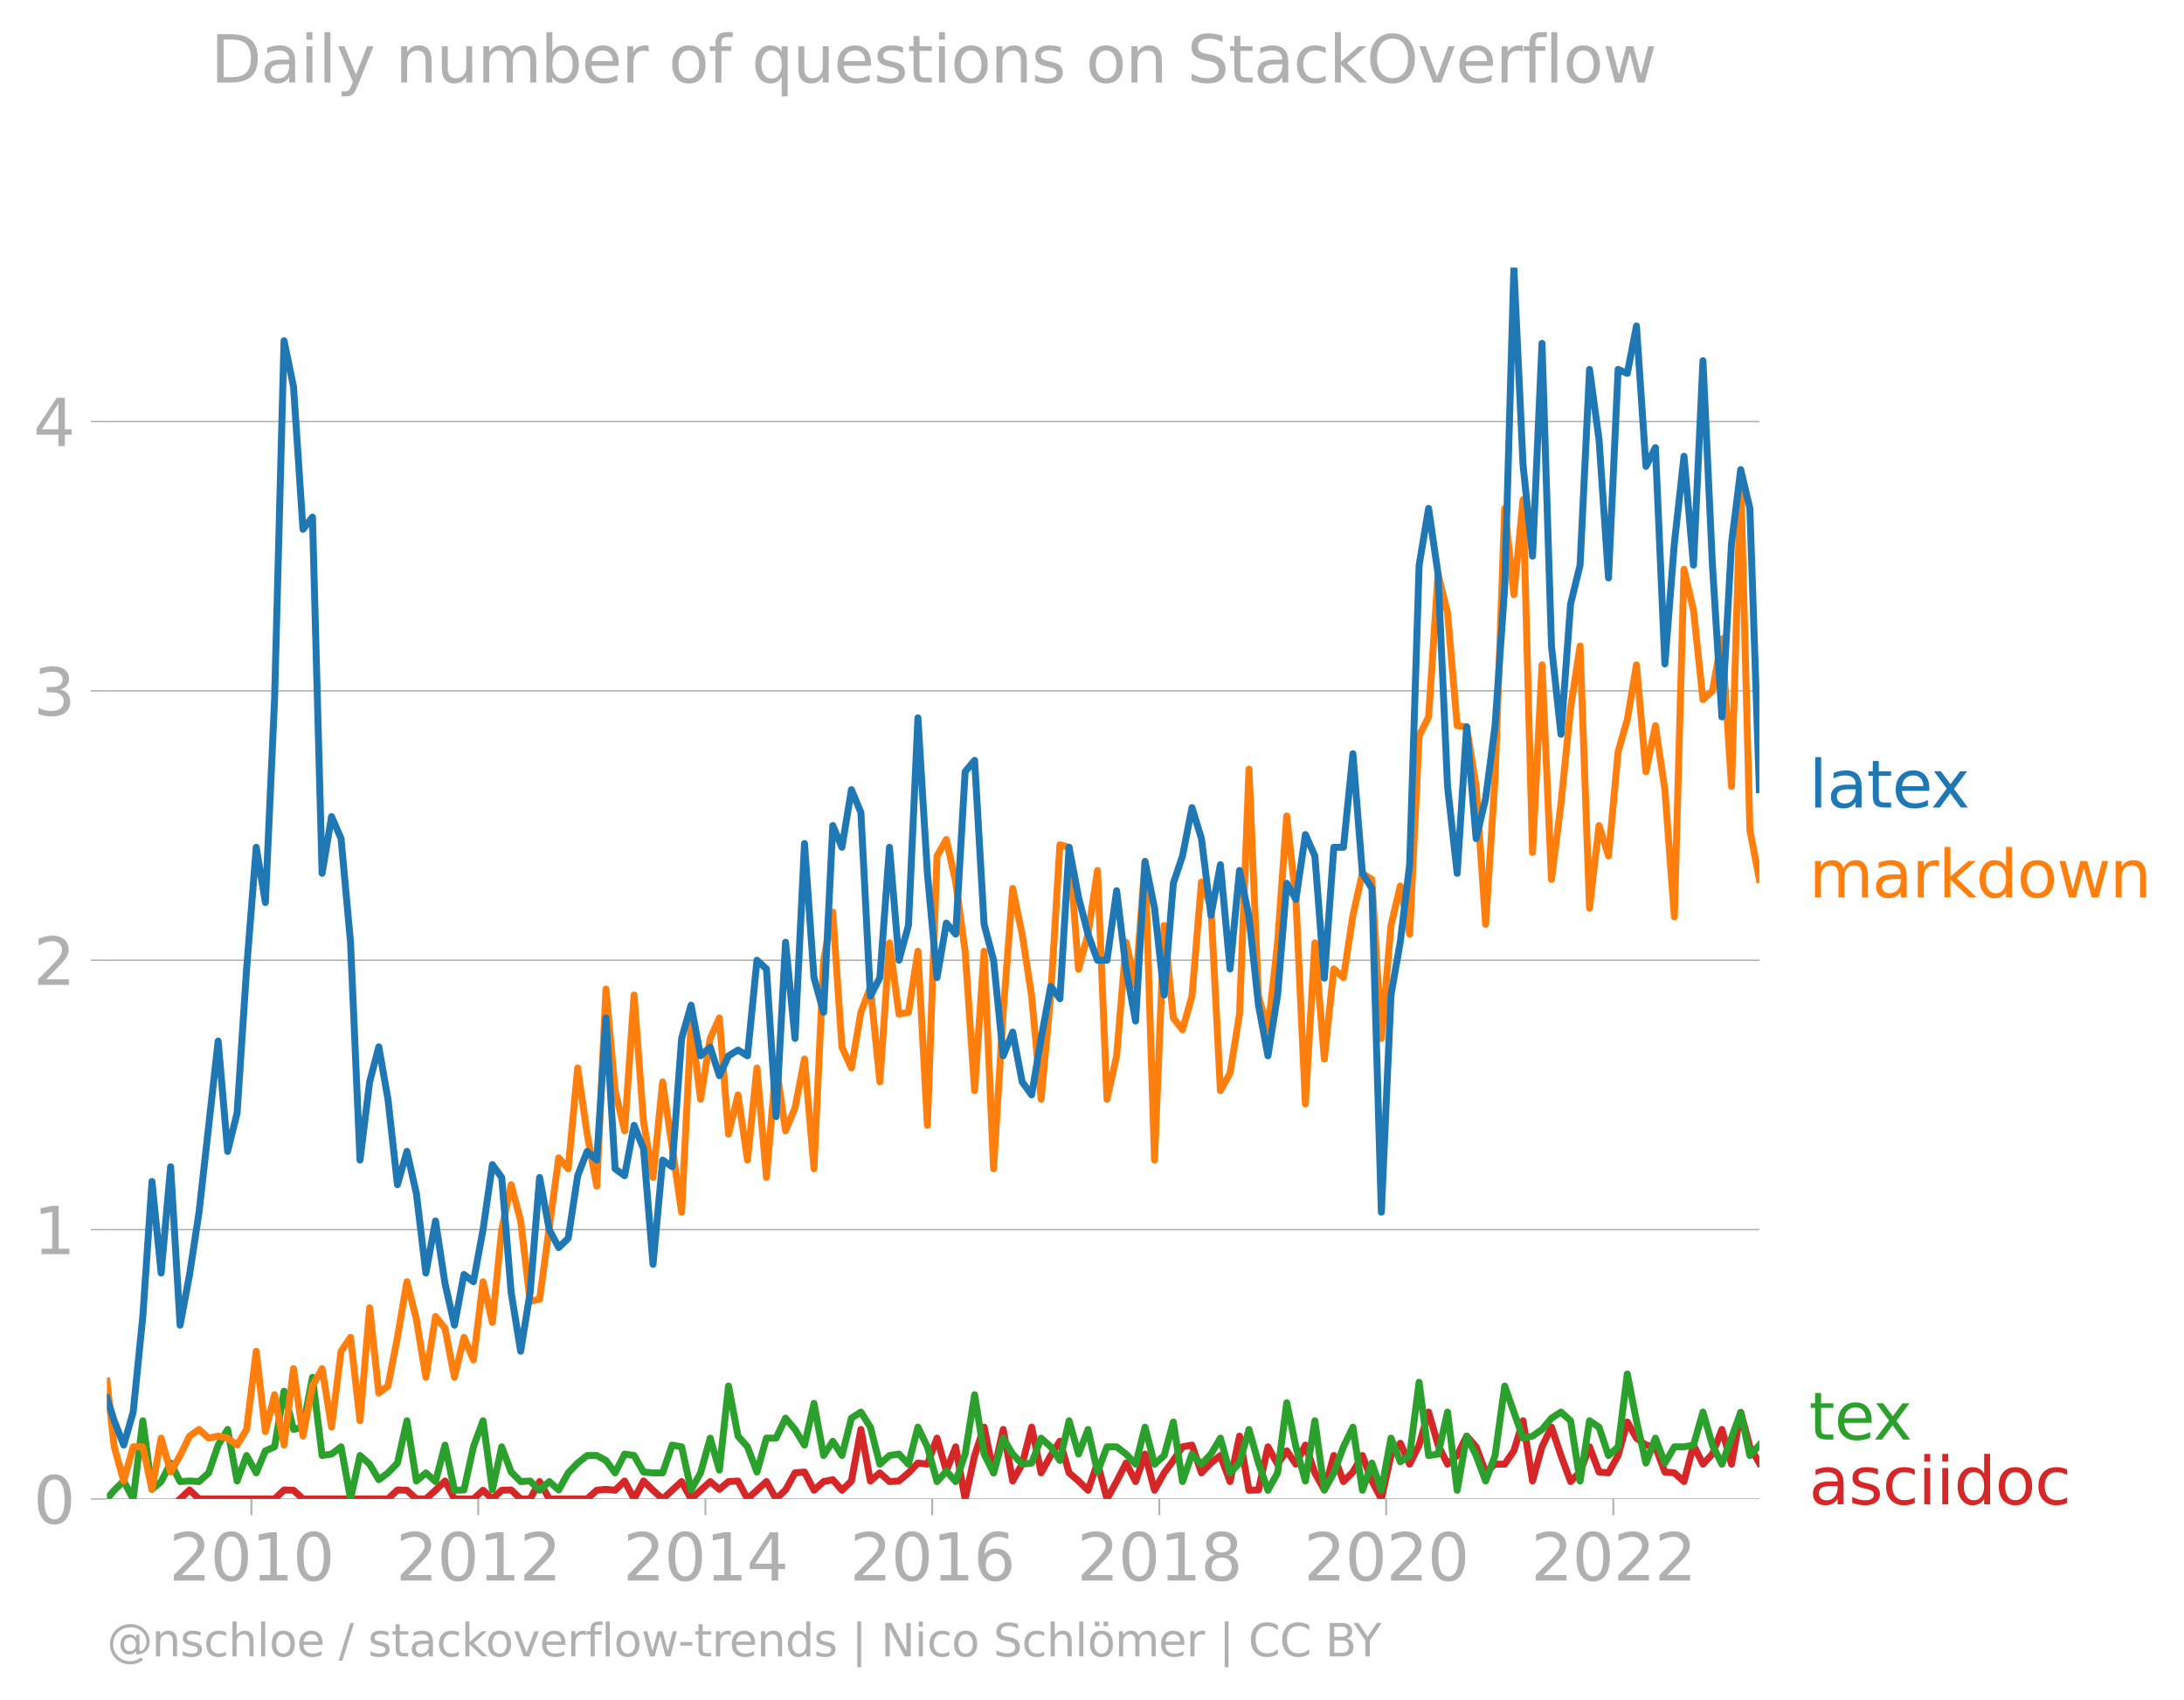 <svg xmlns="http://www.w3.org/2000/svg" xmlns:xlink="http://www.w3.org/1999/xlink" width="629.327" height="489.969" viewBox="0 0 471.995 367.477"><defs><style>*{stroke-linejoin:round;stroke-linecap:butt}</style></defs><g id="figure_1"><path id="patch_1" d="M0 367.477h471.995V0H0v367.477z" style="fill:none"/><g id="axes_1"><path id="patch_2" d="M23.108 323.95h357.12V57.838H23.108V323.95z" style="fill:none"/><g id="matplotlib.axis_1"><g id="xtick_1"><g id="line2d_1"><defs><path id="m23ababe317" d="M0 0v3.5" style="stroke:#b0b0b0;stroke-width:.4"/></defs><use xlink:href="#m23ababe317" x="54.334" y="323.95" style="fill:#b0b0b0;stroke:#b0b0b0;stroke-width:.4"/></g><g id="text_1" style="fill:#b0b0b0" transform="matrix(.14 0 0 -.14 36.519 341.588)"><defs><path id="DejaVuSans-32" d="M1228 531h2203V0H469v531q359 372 979 998 621 627 780 809 303 340 423 576 121 236 121 464 0 372-261 606-261 235-680 235-297 0-627-103-329-103-704-313v638q381 153 712 231 332 78 607 78 725 0 1156-363 431-362 431-968 0-288-108-546-107-257-392-607-78-91-497-524-418-433-1181-1211z" transform="scale(.016)"/><path id="DejaVuSans-30" d="M2034 4250q-487 0-733-480-245-479-245-1442 0-959 245-1439 246-480 733-480 491 0 736 480 246 480 246 1439 0 963-246 1442-245 480-736 480zm0 500q785 0 1199-621 414-620 414-1801 0-1178-414-1799Q2819-91 2034-91q-784 0-1198 620-414 621-414 1799 0 1181 414 1801 414 621 1198 621z" transform="scale(.016)"/><path id="DejaVuSans-31" d="M794 531h1031v3560L703 3866v575l1116 225h631V531h1031V0H794v531z" transform="scale(.016)"/></defs><use xlink:href="#DejaVuSans-32"/><use xlink:href="#DejaVuSans-30" x="63.623"/><use xlink:href="#DejaVuSans-31" x="127.246"/><use xlink:href="#DejaVuSans-30" x="190.869"/></g></g><g id="xtick_2"><use xlink:href="#m23ababe317" id="line2d_2" x="103.355" y="323.95" style="fill:#b0b0b0;stroke:#b0b0b0;stroke-width:.4"/><g id="text_2" style="fill:#b0b0b0" transform="matrix(.14 0 0 -.14 85.54 341.588)"><use xlink:href="#DejaVuSans-32"/><use xlink:href="#DejaVuSans-30" x="63.623"/><use xlink:href="#DejaVuSans-31" x="127.246"/><use xlink:href="#DejaVuSans-32" x="190.869"/></g></g><g id="xtick_3"><use xlink:href="#m23ababe317" id="line2d_3" x="152.444" y="323.95" style="fill:#b0b0b0;stroke:#b0b0b0;stroke-width:.4"/><g id="text_3" style="fill:#b0b0b0" transform="matrix(.14 0 0 -.14 134.63 341.588)"><defs><path id="DejaVuSans-34" d="M2419 4116 825 1625h1594v2491zm-166 550h794V1625h666v-525h-666V0h-628v1100H313v609l1940 2957z" transform="scale(.016)"/></defs><use xlink:href="#DejaVuSans-32"/><use xlink:href="#DejaVuSans-30" x="63.623"/><use xlink:href="#DejaVuSans-31" x="127.246"/><use xlink:href="#DejaVuSans-34" x="190.869"/></g></g><g id="xtick_4"><use xlink:href="#m23ababe317" id="line2d_4" x="201.466" y="323.95" style="fill:#b0b0b0;stroke:#b0b0b0;stroke-width:.4"/><g id="text_4" style="fill:#b0b0b0" transform="matrix(.14 0 0 -.14 183.651 341.588)"><defs><path id="DejaVuSans-36" d="M2113 2584q-425 0-674-291-248-290-248-796 0-503 248-796 249-292 674-292t673 292q248 293 248 796 0 506-248 796-248 291-673 291zm1253 1979v-575q-238 112-480 171-242 60-480 60-625 0-955-422-329-422-376-1275 184 272 462 417 279 145 613 145 703 0 1111-427 408-426 408-1160 0-719-425-1154Q2819-91 2113-91q-810 0-1238 620-428 621-428 1799 0 1106 525 1764t1409 658q238 0 480-47t505-140z" transform="scale(.016)"/></defs><use xlink:href="#DejaVuSans-32"/><use xlink:href="#DejaVuSans-30" x="63.623"/><use xlink:href="#DejaVuSans-31" x="127.246"/><use xlink:href="#DejaVuSans-36" x="190.869"/></g></g><g id="xtick_5"><use xlink:href="#m23ababe317" id="line2d_5" x="250.555" y="323.95" style="fill:#b0b0b0;stroke:#b0b0b0;stroke-width:.4"/><g id="text_5" style="fill:#b0b0b0" transform="matrix(.14 0 0 -.14 232.74 341.588)"><defs><path id="DejaVuSans-38" d="M2034 2216q-450 0-708-241-257-241-257-662 0-422 257-663 258-241 708-241t709 242q260 243 260 662 0 421-258 662-257 241-711 241zm-631 268q-406 100-633 378-226 279-226 679 0 559 398 884 399 325 1092 325 697 0 1094-325t397-884q0-400-227-679-226-278-629-378 456-106 710-416 255-309 255-755 0-679-414-1042Q2806-91 2034-91q-771 0-1186 362-414 363-414 1042 0 446 256 755 257 310 713 416zm-231 997q0-362 226-565 227-203 636-203 407 0 636 203 230 203 230 565 0 363-230 566-229 203-636 203-409 0-636-203-226-203-226-566z" transform="scale(.016)"/></defs><use xlink:href="#DejaVuSans-32"/><use xlink:href="#DejaVuSans-30" x="63.623"/><use xlink:href="#DejaVuSans-31" x="127.246"/><use xlink:href="#DejaVuSans-38" x="190.869"/></g></g><g id="xtick_6"><use xlink:href="#m23ababe317" id="line2d_6" x="299.577" y="323.95" style="fill:#b0b0b0;stroke:#b0b0b0;stroke-width:.4"/><g id="text_6" style="fill:#b0b0b0" transform="matrix(.14 0 0 -.14 281.762 341.588)"><use xlink:href="#DejaVuSans-32"/><use xlink:href="#DejaVuSans-30" x="63.623"/><use xlink:href="#DejaVuSans-32" x="127.246"/><use xlink:href="#DejaVuSans-30" x="190.869"/></g></g><g id="xtick_7"><use xlink:href="#m23ababe317" id="line2d_7" x="348.666" y="323.95" style="fill:#b0b0b0;stroke:#b0b0b0;stroke-width:.4"/><g id="text_7" style="fill:#b0b0b0" transform="matrix(.14 0 0 -.14 330.85 341.588)"><use xlink:href="#DejaVuSans-32"/><use xlink:href="#DejaVuSans-30" x="63.623"/><use xlink:href="#DejaVuSans-32" x="127.246"/><use xlink:href="#DejaVuSans-32" x="190.869"/></g></g></g><g id="matplotlib.axis_2"><g id="ytick_1"><path id="line2d_8" d="M23.108 323.95h357.12" clip-path="url(#pd39e6ad8d6)" style="fill:none;stroke:#b0b0b0;stroke-width:.3;stroke-linecap:square"/><g id="line2d_9"><defs><path id="m1cec7c7ce5" d="M0 0h-3.5" style="stroke:#b0b0b0;stroke-width:.3"/></defs><use xlink:href="#m1cec7c7ce5" x="23.108" y="323.95" style="fill:#b0b0b0;stroke:#b0b0b0;stroke-width:.3"/></g><use xlink:href="#DejaVuSans-30" id="text_8" style="fill:#b0b0b0" transform="matrix(.14 0 0 -.14 7.2 329.269)"/></g><g id="ytick_2"><path id="line2d_10" d="M23.108 265.738h357.12" clip-path="url(#pd39e6ad8d6)" style="fill:none;stroke:#b0b0b0;stroke-width:.3;stroke-linecap:square"/><use xlink:href="#m1cec7c7ce5" id="line2d_11" x="23.108" y="265.738" style="fill:#b0b0b0;stroke:#b0b0b0;stroke-width:.3"/><use xlink:href="#DejaVuSans-31" id="text_9" style="fill:#b0b0b0" transform="matrix(.14 0 0 -.14 7.2 271.057)"/></g><g id="ytick_3"><path id="line2d_12" d="M23.108 207.526h357.12" clip-path="url(#pd39e6ad8d6)" style="fill:none;stroke:#b0b0b0;stroke-width:.3;stroke-linecap:square"/><use xlink:href="#m1cec7c7ce5" id="line2d_13" x="23.108" y="207.526" style="fill:#b0b0b0;stroke:#b0b0b0;stroke-width:.3"/><use xlink:href="#DejaVuSans-32" id="text_10" style="fill:#b0b0b0" transform="matrix(.14 0 0 -.14 7.2 212.845)"/></g><g id="ytick_4"><path id="line2d_14" d="M23.108 149.314h357.12" clip-path="url(#pd39e6ad8d6)" style="fill:none;stroke:#b0b0b0;stroke-width:.3;stroke-linecap:square"/><use xlink:href="#m1cec7c7ce5" id="line2d_15" x="23.108" y="149.314" style="fill:#b0b0b0;stroke:#b0b0b0;stroke-width:.3"/><g id="text_11" style="fill:#b0b0b0" transform="matrix(.14 0 0 -.14 7.2 154.633)"><defs><path id="DejaVuSans-33" d="M2597 2516q453-97 707-404 255-306 255-756 0-690-475-1069Q2609-91 1734-91q-293 0-604 58T488 141v609q262-153 574-231 313-78 654-78 593 0 904 234t311 681q0 413-289 645-289 233-804 233h-544v519h569q465 0 712 186t247 536q0 359-255 551-254 193-729 193-260 0-557-57-297-56-653-174v562q360 100 674 150t592 50q719 0 1137-327 419-326 419-882 0-388-222-655t-631-370z" transform="scale(.016)"/></defs><use xlink:href="#DejaVuSans-33"/></g></g><g id="ytick_5"><path id="line2d_16" d="M23.108 91.102h357.12" clip-path="url(#pd39e6ad8d6)" style="fill:none;stroke:#b0b0b0;stroke-width:.3;stroke-linecap:square"/><use xlink:href="#m1cec7c7ce5" id="line2d_17" x="23.108" y="91.102" style="fill:#b0b0b0;stroke:#b0b0b0;stroke-width:.3"/><use xlink:href="#DejaVuSans-34" id="text_12" style="fill:#b0b0b0" transform="matrix(.14 0 0 -.14 7.2 96.42)"/></g></g><path id="line2d_18" d="m38.922 323.95 2.048-1.94 2.048 1.94h16.319l2.048-1.94 2.048.062 2.048 1.878h18.366l2.049-1.94 2.048.062 2.048 1.878h2.048l2.082-1.878 2.048-2.003 2.048 3.88h4.097l2.081-1.877 2.015 1.878 2.014-1.878 2.049-.063 2.048 1.94h2.048l2.048-3.755 2.082 3.756h8.193l2.081-1.878 1.981-.201 1.981.201 2.049-2.003 2.048 3.88 2.048-3.88 2.048 2.003 2.082 1.878 4.096-3.756 2.048 3.756 4.13-3.756 1.981 1.677 1.981-1.677 2.048-.125 2.049 3.88 4.096-3.755 2.082 3.756 2.048-1.94 2.048-3.694 2.048-.187 2.048 3.943 2.082-1.878 1.981-.402 1.981 2.28 2.048-2.003 2.048-11.142 2.049 11.142 2.048-1.753 2.081 1.878 2.049-.125 2.048-1.753 2.048-2.128 2.048.25 2.082-5.633 2.015 7.123 2.014-5.245 2.048 11.267 2.048-9.39 2.049-6.133 2.048 9.89 2.082-9.39 2.048 11.142 2.048-3.63 2.048-8.012 2.048 9.89 2.082-3.756 1.981-3.085 1.981 6.84 2.048 1.753 2.048 2.003 2.048-5.884 2.049 7.762 2.081-3.756 2.049-4.006 2.048 4.006 2.048-5.946 2.048 7.824 2.082-3.756 1.98-2.682 1.982-2.951 2.048-.376 2.048 6.01 2.048-2.129 2.049-1.627 2.081 5.633 2.048-9.827 2.049 11.705 2.048-.063 2.048-9.326 2.082 3.756 1.98-2.884 1.982 2.884 2.048-4.132 2.048 6.01 2.048 3.692 2.048-7.448 2.082 5.633 2.048-2.065 2.048-3.568 2.049 5.508 2.048 3.88 2.082-9.388 2.014-2.655 2.015 4.533 2.048-4.132 2.048-7.135 2.048 7.135 2.048 4.132 2.082-1.878 2.048-4.194 2.048 2.316 2.049 5.446 2.048-1.69h2.082l1.98-2.884 1.982-6.505 2.048 13.019 2.048-7.386 2.048-4.256 2.048 6.134 2.082 5.633 2.048-2.065 2.048-5.446 2.049 5.446 2.048.187 2.081-3.755 1.981-7.243 1.981 3.487 2.049 1.502 2.048.376 2.048 5.446 2.048.187 2.082 1.878 2.048-7.887 2.048 4.132 2.048-2.191 2.049-5.32 2.081 7.51 1.981-11.2 1.981 7.445 2.049 3.505h0" clip-path="url(#pd39e6ad8d6)" style="fill:none;stroke:#d62728;stroke-width:1.5;stroke-linecap:square"/><path id="line2d_19" d="m23.108 323.95 1.578-1.878 2.048-2.003 2.048 3.88 2.082-16.9 1.98 14.822 1.982-1.677 2.048-4.006 2.048 4.006 2.048-.125 2.048.125 2.082-1.878 2.048-6.009 2.048-3.38 2.049 11.142 2.048-5.508 2.082 3.755 1.98-4.761 1.982-.872 2.048-12.018 2.048 8.262 2.048-.5 2.048-10.766 2.082 16.9 2.048-.313 2.048-1.565 2.049 11.267 2.048-9.39 2.081 1.879 1.981 3.353 1.981-1.476 2.049-2.128 2.048-9.138 2.048 13.019 2.048-1.753 2.082 1.878 2.048-7.887 2.048 9.765 2.048-.063 2.049-9.326 2.081-5.633 2.015 14.893 2.014-9.26 2.049 5.446 2.048 2.065 2.048-.125 2.048 2.003 2.082-1.878 2.048 1.815 2.048-3.693 2.048-2.128 2.049-1.627h2.081l1.981 1.073 1.981 2.682 2.049-4.068 2.048.313 2.048 3.568 2.048.187h2.082l2.048-6.009 2.048.376 2.048 9.326 2.048-3.693 2.082-7.51 1.981 6.907 1.981-18.175 2.048 10.829 2.049 2.316 2.048 5.446 2.048-7.324h2.082l2.048-4.319 2.048 2.441 2.048 3.38 2.048-9.013 2.082 11.267 1.981-3.085 1.981 3.085 2.048-8.075 2.048-1.314 2.049 3.255 2.048 8.012 2.081-1.878 2.049-.313 2.048 2.19 2.048-8.011 2.048 4.256 2.082 7.511 2.015-2.266 2.014 2.266 2.048-5.946 2.048-12.832 2.049 12.832 2.048 4.068 2.082-7.51 2.048 3.442 2.048 2.19 2.048-.25 2.048-5.383 2.082 1.878 1.981 2.95 1.981-8.583 2.048 7.198 2.048-5.32 2.048 9.2 2.049-5.445h2.081l2.049 1.565 2.048 2.19 2.048-8.011 2.048 8.012 2.082-1.878 1.98-7.243 1.982 12.876 2.048-5.946 2.048 2.19 2.048-2.19 2.049-3.443 2.081 7.511 2.048-2.128 2.049-7.26 2.048 7.26 2.048 5.884 2.082-3.756 1.98-15.156 1.982 9.523 2.048 7.386 2.048-13.02 2.048 14.96 2.048-3.693 2.082-5.633 2.048-4.256 2.048 13.645 2.049-5.884 2.048 5.884 2.082-11.267 2.014 5.116 2.015-1.36 2.048-15.836 2.048 15.836 2.048-.313 2.048-9.076 2.082 16.9 2.048-11.705 2.048 4.194 2.049 5.508 2.048-5.508 2.082-15.023 3.962 11.267 2.048-.438 2.048-1.44 2.048-2.44 2.048-1.315 2.082 1.878 2.048 13.019 2.048-13.02 2.049 1.378 2.048 6.134 2.081-1.878 1.981-15.76 1.981 10.127 2.049 9.138 2.048-5.383 2.048 5.383 2.048-3.505h2.082l2.048-.376 2.048-7.135 2.048 7.135 2.049 4.132 4.062-11.2 1.981 9.322 2.049-2.254h0" clip-path="url(#pd39e6ad8d6)" style="fill:none;stroke:#2ca02c;stroke-width:1.5;stroke-linecap:square"/><path id="line2d_20" d="m23.108 298.482 1.578 14.201 2.048 7.386 2.048-7.386h2.082l1.98 9.188 1.982-11.066 2.048 7.324 2.048-3.568 2.048-4.194 2.048-1.44 2.082 1.878 2.048-.438 2.048.438 2.049 1.502 2.048-3.38 2.082-16.9 1.98 17.37 1.982-7.98 2.048 10.89 2.048-16.524 2.048 14.584 2.048-10.829 2.082-3.755 2.048 12.644 2.048-16.4 2.049-3.004 2.048 18.027 2.081-24.412 1.981 18.443 1.981-1.543 2.049-10.515 2.048-12.018 2.048 8.137 2.048 12.519 2.082-13.145 2.048 2.566 2.048 10.579 2.048-8.638 2.049 4.882 2.081-16.9 2.015 8.806 2.014-20.073 2.049-9.702 2.048 7.824 2.048 17.401 2.048-.5 4.13-30.546 2.048 2.378 2.048-21.782 2.049 14.27 2.081 11.268 1.981-42.586 1.981 21.93 2.049 8.7 2.048-29.356 2.048 27.416 2.048 12.018 2.082-20.656 4.096 28.167 2.048-40.873 2.048 16.462 2.082-13.145 1.981-4.426 1.981 25.082 2.048-8.45 2.049 14.083 2.048-19.904 2.048 23.66 2.082-24.412 2.048 14.334 2.048-4.944 2.048-10.579 2.048 23.723 2.082-45.067 1.981-10.395 1.981 29.173 2.048 4.507 2.048-12.018 2.049-5.446 2.048 20.468 2.081-30.045 2.049 15.398 2.048-.375 2.048-13.208 2.048 37.62 2.082-58.213 2.015-3.561 2.014 9.195 2.048 14.96 2.048 30.107 2.049-30.108 2.048 47.008 2.082-33.8 2.048-26.79 2.048 9.89 2.048 13.394 2.048 22.284 2.082-22.534 1.981-32.46 1.981.537 2.048 26.352 2.048-7.574 2.048-13.77 2.049 49.449 2.081-9.39 2.049-24.536 2.048 9.514 2.048-26.978 2.048 64.534 2.082-50.7 1.98 19.985 1.982 2.548 2.048-7.26 2.048-24.662 2.048 5.257 2.049 39.81 2.081-3.756 2.048-12.769 2.049-52.954 2.048 49.073 2.048 7.261 2.082-18.778 1.98-27.43 1.982 18.041 2.048 44.191 2.048-34.802 2.048 25.1 2.048-19.466 2.082 1.877 2.048-13.457 2.048-9.076 2.049 1.314 2.048 34.364 2.082-24.411 2.014-8.548 2.015 10.425 2.048-42.876 2.048-4.069 2.048-30.858 2.048 8.325 2.082 24.411 2.048.25 2.048 12.895 2.049 29.794 2.048-31.672 2.082-58.212 1.98 18.644 1.982-20.522 2.048 76.239 2.048-40.56 2.048 46.381 2.048-16.337 2.082-20.656 2.048-13.457 2.048 56.647 2.049-17.84 2.048 6.573 2.081-22.534 1.981-6.907 1.981-11.87 2.049 23.096 2.048-9.952 2.048 13.833 2.048 27.479 2.082-75.112 2.048 8.825 2.048 19.342 2.048-1.878 2.049-11.267 2.081 31.923 1.981-66.394 1.981 75.783 2.049 10.703h0" clip-path="url(#pd39e6ad8d6)" style="fill:none;stroke:#ff7f0e;stroke-width:1.5;stroke-linecap:square"/><g id="text_13" style="fill:#1f77b4" transform="matrix(.14 0 0 -.14 390.941 174.521)"><defs><path id="DejaVuSans-6c" d="M603 4863h575V0H603v4863z" transform="scale(.016)"/><path id="DejaVuSans-61" d="M2194 1759q-697 0-966-159t-269-544q0-306 202-486 202-179 548-179 479 0 768 339t289 901v128h-572zm1147 238V0h-575v531q-197-318-491-470T1556-91q-537 0-855 302-317 302-317 808 0 590 395 890 396 300 1180 300h807v57q0 397-261 614t-733 217q-300 0-585-72-284-72-546-216v532q315 122 612 182 297 61 578 61 760 0 1135-394 375-393 375-1193z" transform="scale(.016)"/><path id="DejaVuSans-74" d="M1172 4494v-994h1184v-447H1172V1153q0-428 117-550t477-122h590V0h-590q-666 0-919 248-253 249-253 905v1900H172v447h422v994h578z" transform="scale(.016)"/><path id="DejaVuSans-65" d="M3597 1894v-281H953q38-594 358-905t892-311q331 0 642 81t618 244V178Q3153 47 2828-22t-659-69q-838 0-1327 487-489 488-489 1320 0 859 464 1363 464 505 1252 505 706 0 1117-455 411-454 411-1235zm-575 169q-6 471-264 752-258 282-683 282-481 0-770-272t-333-766l2050 4z" transform="scale(.016)"/><path id="DejaVuSans-78" d="M3513 3500 2247 1797 3578 0h-678L1881 1375 863 0H184l1360 1831L300 3500h678l928-1247 928 1247h679z" transform="scale(.016)"/></defs><use xlink:href="#DejaVuSans-6c"/><use xlink:href="#DejaVuSans-61" x="27.783"/><use xlink:href="#DejaVuSans-74" x="89.063"/><use xlink:href="#DejaVuSans-65" x="128.271"/><use xlink:href="#DejaVuSans-78" x="188.045"/></g><g id="text_14" style="fill:#ff7f0e" transform="matrix(.14 0 0 -.14 390.941 193.925)"><defs><path id="DejaVuSans-6d" d="M3328 2828q216 388 516 572t706 184q547 0 844-383 297-382 297-1088V0h-578v2094q0 503-179 746-178 244-543 244-447 0-707-297-259-296-259-809V0h-578v2094q0 506-178 748t-550 242q-441 0-701-298-259-298-259-808V0H581v3500h578v-544q197 322 472 475t653 153q382 0 649-194 267-193 395-562z" transform="scale(.016)"/><path id="DejaVuSans-72" d="M2631 2963q-97 56-211 82-114 27-251 27-488 0-749-317t-261-911V0H581v3500h578v-544q182 319 472 473 291 155 707 155 59 0 131-8 72-7 159-23l3-590z" transform="scale(.016)"/><path id="DejaVuSans-6b" d="M581 4863h578V1991l1716 1509h734L1753 1863 3688 0h-750L1159 1709V0H581v4863z" transform="scale(.016)"/><path id="DejaVuSans-64" d="M2906 2969v1894h575V0h-575v525q-181-312-458-464-276-152-664-152-634 0-1033 506-398 507-398 1332t398 1331q399 506 1033 506 388 0 664-152 277-151 458-463zM947 1747q0-634 261-995t717-361q456 0 718 361 263 361 263 995t-263 995q-262 361-718 361t-717-361q-261-361-261-995z" transform="scale(.016)"/><path id="DejaVuSans-6f" d="M1959 3097q-462 0-731-361t-269-989q0-628 267-989 268-361 733-361 460 0 728 362 269 363 269 988 0 622-269 986-268 364-728 364zm0 487q750 0 1178-488 429-487 429-1349 0-859-429-1349Q2709-91 1959-91q-753 0-1180 489-426 490-426 1349 0 862 426 1349 427 488 1180 488z" transform="scale(.016)"/><path id="DejaVuSans-77" d="M269 3500h575l719-2731 715 2731h678l719-2731 716 2731h575L4050 0h-678l-753 2869L1863 0h-679L269 3500z" transform="scale(.016)"/><path id="DejaVuSans-6e" d="M3513 2113V0h-575v2094q0 497-194 743-194 247-581 247-466 0-735-297-269-296-269-809V0H581v3500h578v-544q207 316 486 472 280 156 646 156 603 0 912-373 310-373 310-1098z" transform="scale(.016)"/></defs><use xlink:href="#DejaVuSans-6d"/><use xlink:href="#DejaVuSans-61" x="97.412"/><use xlink:href="#DejaVuSans-72" x="158.691"/><use xlink:href="#DejaVuSans-6b" x="199.805"/><use xlink:href="#DejaVuSans-64" x="257.715"/><use xlink:href="#DejaVuSans-6f" x="321.191"/><use xlink:href="#DejaVuSans-77" x="382.373"/><use xlink:href="#DejaVuSans-6e" x="464.16"/></g><g id="text_15" style="fill:#2ca02c" transform="matrix(.14 0 0 -.14 390.941 311.11)"><use xlink:href="#DejaVuSans-74"/><use xlink:href="#DejaVuSans-65" x="39.209"/><use xlink:href="#DejaVuSans-78" x="98.982"/></g><g id="text_16" style="fill:#d62728" transform="matrix(.14 0 0 -.14 390.941 325.11)"><defs><path id="DejaVuSans-73" d="M2834 3397v-544q-243 125-506 187-262 63-544 63-428 0-642-131t-214-394q0-200 153-314t616-217l197-44q612-131 870-370t258-667q0-488-386-773Q2250-91 1575-91q-281 0-586 55T347 128v594q319-166 628-249 309-82 613-82 406 0 624 139 219 139 219 392 0 234-158 359-157 125-692 241l-200 47q-534 112-772 345-237 233-237 639 0 494 350 762 350 269 994 269 318 0 599-47 282-46 519-140z" transform="scale(.016)"/><path id="DejaVuSans-63" d="M3122 3366v-538q-244 135-489 202t-495 67q-560 0-870-355-309-354-309-995t309-996q310-354 870-354 250 0 495 67t489 202V134Q2881 22 2623-34q-257-57-548-57-791 0-1257 497-465 497-465 1341 0 856 470 1346 471 491 1290 491 265 0 518-55 253-54 491-163z" transform="scale(.016)"/><path id="DejaVuSans-69" d="M603 3500h575V0H603v3500zm0 1363h575v-729H603v729z" transform="scale(.016)"/></defs><use xlink:href="#DejaVuSans-61"/><use xlink:href="#DejaVuSans-73" x="61.279"/><use xlink:href="#DejaVuSans-63" x="113.379"/><use xlink:href="#DejaVuSans-69" x="168.359"/><use xlink:href="#DejaVuSans-69" x="196.143"/><use xlink:href="#DejaVuSans-64" x="223.926"/><use xlink:href="#DejaVuSans-6f" x="287.402"/><use xlink:href="#DejaVuSans-63" x="348.584"/></g><g id="text_17" style="fill:#b0b0b0" transform="matrix(.097 0 0 -.097 23.108 357.986)"><defs><path id="DejaVuSans-40" d="M2381 1678q0-447 222-702 222-254 610-254 384 0 604 256 221 256 221 700 0 438-225 695-225 258-607 258-378 0-602-256-223-256-223-697zm1703-934q-187-241-429-355t-564-114q-538 0-874 389t-336 1014q0 625 337 1015 338 391 873 391 322 0 565-117 244-117 428-354v409h447V722q457 69 714 417 258 349 258 902 0 334-99 628-98 294-298 544-325 409-792 626t-1017 217q-384 0-738-102-353-101-653-301-490-319-767-836-276-517-276-1120 0-497 179-932 180-434 521-765 328-325 759-495 431-171 922-171 403 0 792 136t714 389l281-347q-390-303-851-464t-936-161q-578 0-1091 205-512 205-912 595Q841 78 631 592q-209 514-209 1105 0 569 212 1084 213 516 607 907 403 396 931 607t1119 211q662 0 1229-272 568-271 952-771 234-307 357-666 124-359 124-744 0-822-497-1297T4084 263v481z" transform="scale(.016)"/><path id="DejaVuSans-68" d="M3513 2113V0h-575v2094q0 497-194 743-194 247-581 247-466 0-735-297-269-296-269-809V0H581v4863h578V2956q207 316 486 472 280 156 646 156 603 0 912-373 310-373 310-1098z" transform="scale(.016)"/><path id="DejaVuSans-2f" d="M1625 4666h531L531-594H0l1625 5260z" transform="scale(.016)"/><path id="DejaVuSans-76" d="M191 3500h609L1894 563l1094 2937h609L2284 0h-781L191 3500z" transform="scale(.016)"/><path id="DejaVuSans-66" d="M2375 4863v-479h-550q-309 0-430-125-120-125-120-450v-309h947v-447h-947V0H697v3053H147v447h550v244q0 584 272 851 272 268 862 268h544z" transform="scale(.016)"/><path id="DejaVuSans-2d" d="M313 2009h1684v-512H313v512z" transform="scale(.016)"/><path id="DejaVuSans-7c" d="M1344 4891v-6400H813v6400h531z" transform="scale(.016)"/><path id="DejaVuSans-4e" d="M628 4666h850L3547 763v3903h612V0h-850L1241 3903V0H628v4666z" transform="scale(.016)"/><path id="DejaVuSans-53" d="M3425 4513v-616q-359 172-678 256-319 85-616 85-515 0-795-200t-280-569q0-310 186-468 186-157 705-254l381-78q706-135 1042-474t336-907q0-679-455-1029Q2797-91 1919-91q-331 0-705 75-373 75-773 222v650q384-215 753-325 369-109 725-109 540 0 834 212 294 213 294 607 0 343-211 537t-692 291l-385 75q-706 140-1022 440-315 300-315 835 0 619 436 975t1201 356q329 0 669-60 341-59 697-177z" transform="scale(.016)"/><path id="DejaVuSans-f6" d="M1959 3097q-462 0-731-361t-269-989q0-628 267-989 268-361 733-361 460 0 728 362 269 363 269 988 0 622-269 986-268 364-728 364zm0 487q750 0 1178-488 429-487 429-1349 0-859-429-1349Q2709-91 1959-91q-753 0-1180 489-426 490-426 1349 0 862 426 1349 427 488 1180 488zm295 1266h634v-631h-634v631zm-1222 0h634v-631h-634v631z" transform="scale(.016)"/><path id="DejaVuSans-43" d="M4122 4306v-665q-319 297-680 443-361 147-767 147-800 0-1225-489t-425-1414q0-922 425-1411t1225-489q406 0 767 147t680 444V359q-331-225-702-338-370-112-782-112-1060 0-1670 648-609 649-609 1771 0 1125 609 1773 610 649 1670 649 418 0 788-111 371-111 696-333z" transform="scale(.016)"/><path id="DejaVuSans-42" d="M1259 2228V519h1013q509 0 754 211 246 211 246 645 0 438-246 645-245 208-754 208H1259zm0 1919V2741h935q462 0 688 173 227 174 227 530 0 353-227 528-226 175-688 175h-935zm-631 519h1613q722 0 1112-300 391-300 391-853 0-429-200-682t-588-315q466-100 724-418 258-317 258-792 0-625-425-966Q3088 0 2303 0H628v4666z" transform="scale(.016)"/><path id="DejaVuSans-59" d="M-13 4666h679l1293-1919 1285 1919h678L2272 2222V0h-634v2222L-13 4666z" transform="scale(.016)"/></defs><use xlink:href="#DejaVuSans-40"/><use xlink:href="#DejaVuSans-6e" x="100"/><use xlink:href="#DejaVuSans-73" x="163.379"/><use xlink:href="#DejaVuSans-63" x="215.479"/><use xlink:href="#DejaVuSans-68" x="270.459"/><use xlink:href="#DejaVuSans-6c" x="333.838"/><use xlink:href="#DejaVuSans-6f" x="361.621"/><use xlink:href="#DejaVuSans-65" x="422.803"/><use xlink:href="#DejaVuSans-20" x="484.326"/><use xlink:href="#DejaVuSans-2f" x="516.113"/><use xlink:href="#DejaVuSans-20" x="549.805"/><use xlink:href="#DejaVuSans-73" x="581.592"/><use xlink:href="#DejaVuSans-74" x="633.691"/><use xlink:href="#DejaVuSans-61" x="672.9"/><use xlink:href="#DejaVuSans-63" x="734.18"/><use xlink:href="#DejaVuSans-6b" x="789.16"/><use xlink:href="#DejaVuSans-6f" x="843.445"/><use xlink:href="#DejaVuSans-76" x="904.627"/><use xlink:href="#DejaVuSans-65" x="963.807"/><use xlink:href="#DejaVuSans-72" x="1025.33"/><use xlink:href="#DejaVuSans-66" x="1066.443"/><use xlink:href="#DejaVuSans-6c" x="1101.648"/><use xlink:href="#DejaVuSans-6f" x="1129.432"/><use xlink:href="#DejaVuSans-77" x="1190.613"/><use xlink:href="#DejaVuSans-2d" x="1272.4"/><use xlink:href="#DejaVuSans-74" x="1308.484"/><use xlink:href="#DejaVuSans-72" x="1347.693"/><use xlink:href="#DejaVuSans-65" x="1386.557"/><use xlink:href="#DejaVuSans-6e" x="1448.08"/><use xlink:href="#DejaVuSans-64" x="1511.459"/><use xlink:href="#DejaVuSans-73" x="1574.936"/><use xlink:href="#DejaVuSans-20" x="1627.035"/><use xlink:href="#DejaVuSans-7c" x="1658.822"/><use xlink:href="#DejaVuSans-20" x="1692.514"/><use xlink:href="#DejaVuSans-4e" x="1724.301"/><use xlink:href="#DejaVuSans-69" x="1799.105"/><use xlink:href="#DejaVuSans-63" x="1826.889"/><use xlink:href="#DejaVuSans-6f" x="1881.869"/><use xlink:href="#DejaVuSans-20" x="1943.051"/><use xlink:href="#DejaVuSans-53" x="1974.838"/><use xlink:href="#DejaVuSans-63" x="2038.314"/><use xlink:href="#DejaVuSans-68" x="2093.295"/><use xlink:href="#DejaVuSans-6c" x="2156.674"/><use xlink:href="#DejaVuSans-f6" x="2184.457"/><use xlink:href="#DejaVuSans-6d" x="2245.639"/><use xlink:href="#DejaVuSans-65" x="2343.051"/><use xlink:href="#DejaVuSans-72" x="2404.574"/><use xlink:href="#DejaVuSans-20" x="2445.688"/><use xlink:href="#DejaVuSans-7c" x="2477.475"/><use xlink:href="#DejaVuSans-20" x="2511.166"/><use xlink:href="#DejaVuSans-43" x="2542.953"/><use xlink:href="#DejaVuSans-43" x="2612.777"/><use xlink:href="#DejaVuSans-20" x="2682.602"/><use xlink:href="#DejaVuSans-42" x="2714.389"/><use xlink:href="#DejaVuSans-59" x="2777.492"/></g><g id="text_18" style="fill:#b0b0b0" transform="matrix(.14 0 0 -.14 45.522 17.838)"><defs><path id="DejaVuSans-44" d="M1259 4147V519h763q966 0 1414 437 448 438 448 1382 0 937-448 1373t-1414 436h-763zm-631 519h1297q1356 0 1990-564 635-564 635-1764 0-1207-638-1773Q3275 0 1925 0H628v4666z" transform="scale(.016)"/><path id="DejaVuSans-79" d="M2059-325q-243-625-475-815-231-191-618-191H506v481h338q237 0 368 113 132 112 291 531l103 262L191 3500h609L1894 763l1094 2737h609L2059-325z" transform="scale(.016)"/><path id="DejaVuSans-75" d="M544 1381v2119h575V1403q0-497 193-746 194-248 582-248 465 0 735 297 271 297 271 810v1984h575V0h-575v538q-209-319-486-474-276-155-642-155-603 0-916 375-312 375-312 1097zm1447 2203z" transform="scale(.016)"/><path id="DejaVuSans-62" d="M3116 1747q0 634-261 995t-717 361q-457 0-718-361t-261-995q0-634 261-995t718-361q456 0 717 361t261 995zM1159 2969q182 312 458 463 277 152 661 152 638 0 1036-506 399-506 399-1331T3314 415Q2916-91 2278-91q-384 0-661 152-276 152-458 464V0H581v4863h578V2969z" transform="scale(.016)"/><path id="DejaVuSans-71" d="M947 1747q0-634 261-995t717-361q456 0 718 361 263 361 263 995t-263 995q-262 361-718 361t-717-361q-261-361-261-995zM2906 525q-181-312-458-464-276-152-664-152-634 0-1033 506-398 507-398 1332t398 1331q399 506 1033 506 388 0 664-152 277-151 458-463v531h575v-4831h-575V525z" transform="scale(.016)"/><path id="DejaVuSans-4f" d="M2522 4238q-688 0-1093-513-404-512-404-1397 0-881 404-1394 405-512 1093-512 687 0 1089 512 402 513 402 1394 0 885-402 1397-402 513-1089 513zm0 512q981 0 1568-658 588-658 588-1764 0-1103-588-1761Q3503-91 2522-91q-984 0-1574 656-589 657-589 1763t589 1764q590 658 1574 658z" transform="scale(.016)"/></defs><use xlink:href="#DejaVuSans-44"/><use xlink:href="#DejaVuSans-61" x="77.002"/><use xlink:href="#DejaVuSans-69" x="138.281"/><use xlink:href="#DejaVuSans-6c" x="166.064"/><use xlink:href="#DejaVuSans-79" x="193.848"/><use xlink:href="#DejaVuSans-20" x="253.027"/><use xlink:href="#DejaVuSans-6e" x="284.814"/><use xlink:href="#DejaVuSans-75" x="348.193"/><use xlink:href="#DejaVuSans-6d" x="411.572"/><use xlink:href="#DejaVuSans-62" x="508.984"/><use xlink:href="#DejaVuSans-65" x="572.461"/><use xlink:href="#DejaVuSans-72" x="633.984"/><use xlink:href="#DejaVuSans-20" x="675.098"/><use xlink:href="#DejaVuSans-6f" x="706.885"/><use xlink:href="#DejaVuSans-66" x="768.066"/><use xlink:href="#DejaVuSans-20" x="803.271"/><use xlink:href="#DejaVuSans-71" x="835.059"/><use xlink:href="#DejaVuSans-75" x="898.535"/><use xlink:href="#DejaVuSans-65" x="961.914"/><use xlink:href="#DejaVuSans-73" x="1023.438"/><use xlink:href="#DejaVuSans-74" x="1075.537"/><use xlink:href="#DejaVuSans-69" x="1114.746"/><use xlink:href="#DejaVuSans-6f" x="1142.529"/><use xlink:href="#DejaVuSans-6e" x="1203.711"/><use xlink:href="#DejaVuSans-73" x="1267.09"/><use xlink:href="#DejaVuSans-20" x="1319.189"/><use xlink:href="#DejaVuSans-6f" x="1350.977"/><use xlink:href="#DejaVuSans-6e" x="1412.158"/><use xlink:href="#DejaVuSans-20" x="1475.537"/><use xlink:href="#DejaVuSans-53" x="1507.324"/><use xlink:href="#DejaVuSans-74" x="1570.801"/><use xlink:href="#DejaVuSans-61" x="1610.01"/><use xlink:href="#DejaVuSans-63" x="1671.289"/><use xlink:href="#DejaVuSans-6b" x="1726.27"/><use xlink:href="#DejaVuSans-4f" x="1784.18"/><use xlink:href="#DejaVuSans-76" x="1862.891"/><use xlink:href="#DejaVuSans-65" x="1922.07"/><use xlink:href="#DejaVuSans-72" x="1983.594"/><use xlink:href="#DejaVuSans-66" x="2024.707"/><use xlink:href="#DejaVuSans-6c" x="2059.912"/><use xlink:href="#DejaVuSans-6f" x="2087.695"/><use xlink:href="#DejaVuSans-77" x="2148.877"/></g><path id="line2d_21" d="m23.108 302.12 1.578 4.93 2.048 5.257 2.048-7.135 2.082-20.656 1.98-29.173 1.982 19.784 2.048-22.972 2.048 34.239 2.048-10.954 2.048-13.458 4.13-36.993 2.048 23.849 2.049-8.325 2.048-31.11 2.082-26.289 1.98 11.938 1.982-43.86 2.048-77.554 2.048 9.953 2.048 30.796 2.048-2.63 2.082 76.99 2.048-12.268 2.048 4.758 2.049 22.408 2.048 47.07 2.081-16.9 1.981-7.578 1.981 11.334 2.049 18.465 2.048-7.198 2.048 9.138 2.048 17.15 2.082-11.266 2.048 13.52 2.048 9.014 2.048-10.954 2.049 1.565 2.081-11.267 2.015-14.051 2.014 2.784 2.049 24.85 2.048 12.706 2.048-12.706 2.048-24.85 2.082 11.267 2.048 3.88 2.048-2.002 2.048-13.52 2.049-5.258 2.081 1.877L130.955 220l1.981 32.593 2.049 1.502 2.048-10.89 2.048 5.07 2.048 24.974 2.082-22.534 2.048 1.44 2.048-27.729 2.048-7.198 2.048 10.954 2.082-1.878 1.981 6.17 1.981-4.292 2.048-1.252 2.049 1.252 2.048-20.656 2.048 1.878 2.082 31.922 2.048-37.681 2.048 20.781 2.048-42.125 2.048 28.98 2.082 7.512 1.981-40.373 1.981 4.694 2.048-12.456 2.048 4.945 2.049 39.684 2.048-4.006 2.081-28.167 2.049 24.412 2.048-7.511 2.048-44.88 2.048 33.613 2.082 22.533 2.015-11.784 2.014 2.395 2.048-35.115 2.048-2.44 2.049 35.427 2.048 7.762 2.082 20.656 2.048-5.133 2.048 10.766 2.048 2.817 2.048-12.206 2.082-11.267 1.981 2.683 1.981-32.728 2.048 10.829 2.048 7.95 2.048 5.633h2.049l2.081-15.023 2.049 16.963 2.048 11.204 2.048-34.489 2.048 10.078 2.082 18.778 1.98-24.143 1.982-5.902 2.048-10.453 2.048 6.698 2.048 16.587 2.049-10.954 2.081 22.534 2.048-21.282 2.049 10.015 2.048 19.09 2.048 10.955 2.082-13.145 1.98-24.143 1.982 3.487 2.048-14.02 2.048 4.631 2.048 26.415 2.048-28.293h2.082l2.048-20.217 2.048 25.85 2.049 3.256 2.048 69.98 2.082-46.946 2.014-11.526 2.015-16.641 2.048-64.722 2.048-12.268 2.048 14.209 2.048 45.88 2.082 18.779 2.048-31.673 2.048 24.162 2.049-8.638 2.048-15.774 2.082-30.045 1.98-68.942 1.982 42.653 2.048 19.717 2.048-46.006 2.048 65.41 2.048 19.09 2.082-28.166 2.048-8.388 2.048-42.313 2.049 15.148 2.048 29.92 2.081-45.068 1.981.872 1.981-10.261 2.049 30.358 2.048-4.069 2.048 46.758 2.048-26.102 2.082-18.778 2.048 23.535 2.048-44.19 2.048 44.19 2.049 32.8 2.081-37.557 1.981-15.894 1.981 8.383 2.049 60.778h0" clip-path="url(#pd39e6ad8d6)" style="fill:none;stroke:#1f77b4;stroke-width:1.5;stroke-linecap:square"/></g></g><defs><clipPath id="pd39e6ad8d6"><path d="M23.108 57.838h357.12V323.95H23.108z"/></clipPath></defs></svg>